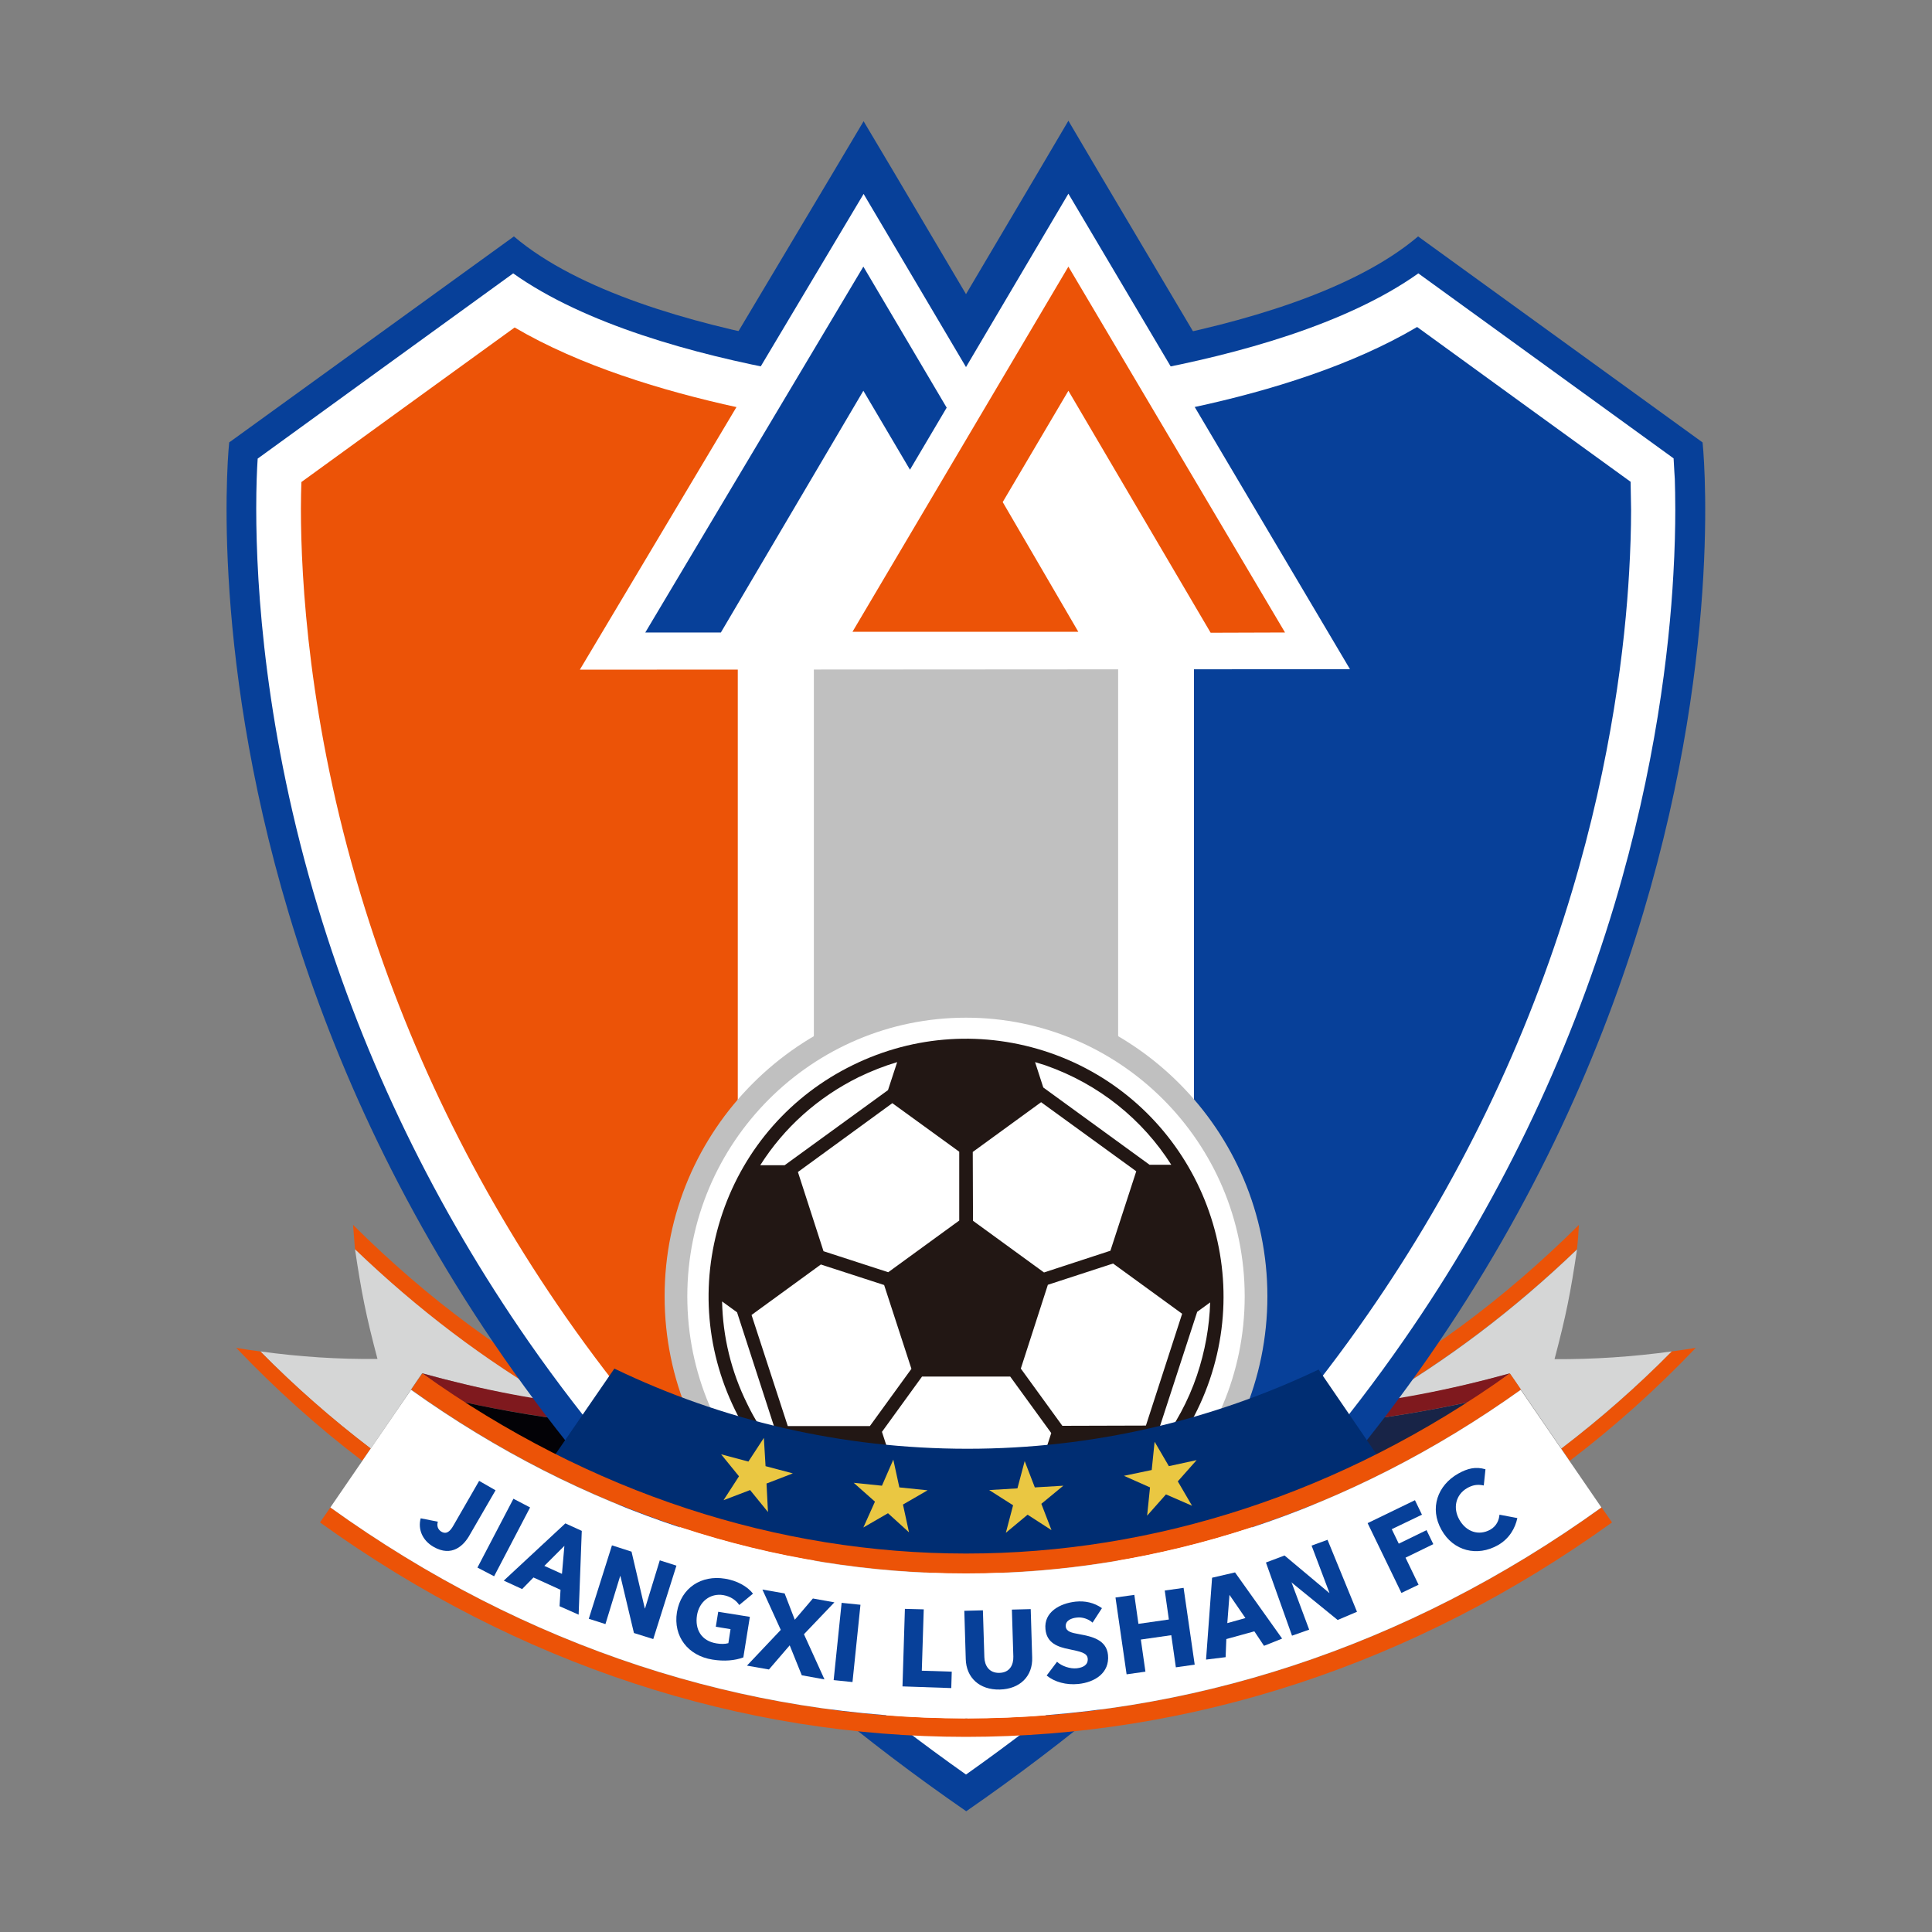 <?xml version="1.0" encoding="utf-8"?>
<!-- Created by @FCLOGO 2023-10-2 GMT+8 21:43:56 . https://fclogo.top/ -->
<!-- FOR PERSONAL USE ONLY NOT FOR COMMERCIAL USE -->
<svg version="1.1" xmlns="http://www.w3.org/2000/svg" xmlns:xlink="http://www.w3.org/1999/xlink" x="0px" y="0px"
	 viewBox="0 0 800 800" style="enable-background:new 0 0 800 800;" xml:space="preserve">
<rect x="0" y="0" width="800" height="800" fill="#808080" stroke="none"/>
<style type="text/css">
	.st0{fill:#074099;}
	.st1{fill:#EC5307;}
	.st2{fill:#D5D6D6;}
	.st3{fill:#182447;}
	.st4{fill:#7F191E;}
	.st5{fill:#030206;}
	.st6{fill:#FFFFFF;}
	.st7{fill:#C0C0C0;}
	.st8{fill-rule:evenodd;clip-rule:evenodd;fill:#C0C0C0;}
	.st9{fill-rule:evenodd;clip-rule:evenodd;fill:#FFFFFF;}
	.st10{fill-rule:evenodd;clip-rule:evenodd;fill:#221714;}
	.st11{fill:#002D72;}
	.st12{fill:#EAC742;}
</style>
<g>
	<polygon class="st0" points="483.8,292.9 483.5,292.4 473.3,292.4 446.5,292.4 353,292.4 326.1,292.4 316.2,292.4 316,292.7 
		307.2,292.7 298.5,292.7 267.2,292.7 240.1,292.7 213,292.7 226.9,269.4 240.8,246.1 344.4,72.4 357.6,50.2 370.8,72.4 400,121.8 
		429.2,72.4 442.4,50 455.6,72.4 558.6,246.2 572.3,269.3 586,292.4 559.1,292.5 532.3,292.6 501.5,292.8 492.6,292.8 	"/>
	<path class="st1" d="M551.2,582.7c38.4-20.1,71.3-44.5,102.6-75.5c-0.2,4-0.4,6.1-0.8,10.1c-26.1,25-53.3,45.6-84.1,63.6
		C561.7,581.8,558.2,582.2,551.2,582.7"/>
	<path class="st1" d="M702.2,558.1c-16.2,17-33.7,32.7-52.2,46.8c-1.4-2-2.1-3-3.5-5.1c16.1-12.2,31.4-25.7,45.7-40.2
		C696.2,559,698.2,558.8,702.2,558.1"/>
	<path class="st2" d="M692.2,559.6c-14.3,14.5-29.6,27.9-45.7,40.2c-8.5-12.4-12.8-18.7-21.3-31.1c-18.8,5.2-37,9.2-56.3,12.3
		c30.9-18,58-38.6,84.1-63.6c-2.7,18.1-4.5,27.2-9.3,45.4C659.9,562.9,676.1,561.8,692.2,559.6"/>
	<path class="st1" d="M146.2,507.2c31.2,31,64.1,55.3,102.6,75.5c-7-0.5-10.6-0.8-17.7-1.7c-30.9-18-58-38.6-84.1-63.6
		C146.7,513.3,146.5,511.2,146.2,507.2"/>
	<path class="st2" d="M153.5,599.8c-16.1-12.2-31.4-25.7-45.7-40.2c16.1,2.2,32.3,3.3,48.5,3.1c-4.8-18.2-6.6-27.3-9.3-45.4
		c26.1,25,53.2,45.6,84.1,63.6c-19.2-3-37.4-7-56.3-12.3C166.3,581.1,162.1,587.3,153.5,599.8"/>
	<path class="st1" d="M150,604.9c-18.6-14.1-36-29.8-52.2-46.8c4,0.7,6,1,10,1.5c14.3,14.5,29.6,27.9,45.7,40.2
		C152.1,601.8,151.4,602.8,150,604.9"/>
	<path class="st3" d="M562.2,607.5c-3.2-7.3-4.8-10.9-8-18.2c18.7-2,36.4-4.9,54.8-8.9C593.9,590.5,578.3,599.6,562.2,607.5"/>
	<path class="st4" d="M554.1,589.3c-1.2-2.7-1.8-4-2.9-6.6c25.4-2.6,49.3-7.2,73.9-14c-6.4,4.9-9.7,7.2-16.2,11.7
		C590.5,584.4,572.8,587.3,554.1,589.3"/>
	<path class="st4" d="M174.9,568.7c24.7,6.8,48.5,11.4,73.9,14c-1.2,2.6-1.8,4-2.9,6.6c-18.7-2-36.4-4.9-54.8-8.9
		C184.5,575.9,181.3,573.5,174.9,568.7"/>
	<path class="st5" d="M191.1,580.4c18.4,4,36.1,7,54.8,8.9c-3.2,7.3-4.8,10.9-8,18.2C221.7,599.6,206.1,590.5,191.1,580.4"/>
	<path class="st0" d="M705,183.2L587.2,97.9C533.6,143.4,401,150.6,401,150.6h-2c0,0-132.6-7.2-186.2-52.7L94.9,183.2
		c0,0-35.9,331.2,305.2,566.8C741,514.1,705,183.2,705,183.2"/>
	<path class="st6" d="M401.6,162.9c-0.2,0-0.5,0-0.7,0h-2c-0.2,0-0.4,0-0.7,0c-5.3-0.3-126.1-7.4-185.7-49.7
		c-12.5,9-97.8,70.9-105.8,76.7c-0.3,4.4-0.6,11.4-0.6,20.7c0,32.6,3.7,92.9,25.6,165.3c19.3,63.8,48.7,124.3,87.3,179.8
		c46.9,67.3,107.9,127.5,181,179.1c73.4-51.9,134.4-112.3,181.3-179.9c38.7-55.7,68-116.4,87.2-180.3c17-56.8,22.7-105.7,24.4-136.7
		c0.6-10.4,0.8-19.5,0.8-26.9c0-5.1-0.1-9.3-0.2-12.7c0,0-0.3-4.4-0.5-8.5c-8.1-5.9-93.3-67.6-105.7-76.6
		C527.8,155.5,407,162.6,401.6,162.9"/>
	<path class="st1" d="M124.8,199.6c-0.1,3.1-0.2,6.8-0.2,11c0,29.1,3.2,88.6,24.8,160c18.7,61.9,47.2,120.6,84.8,174.6
		c20.9,30,44.7,58.5,71.3,85.5v-462c-31.5-6.9-65.5-17.3-92.4-33.1C197.8,146.7,136,191.4,124.8,199.6"/>
	<path class="st7" d="M403.2,181.3L403.2,181.3c0,0-2,0-2,0h-2.5l-1.9,0c-6-0.3-29.1-1.4-59.8-5v494.9c20.1,14,41.1,27.6,63.1,40.6
		c21.9-13,42.9-26.5,62.9-40.5V176.4c-30.7,3.5-53.7,4.7-59.7,5C403.2,181.3,403.2,181.3,403.2,181.3"/>
	<g>
		<g>
			<path id="路径" class="st0" d="M494.4,168.6v462.1c26.8-27.3,50.9-56.1,71.9-86.4c37.6-54.1,66-113,84.6-175.1
				c16.5-55.1,22-102.4,23.7-132.4c0.5-8.8,0.8-17.5,0.8-25.8c0,0-0.2-10.3-0.2-11.5c-11.1-8-73-52.9-88.4-64.1
				C559.9,151.3,526,161.8,494.4,168.6"/>
		</g>
	</g>
	<path class="st8" d="M275.2,536.8c0-68.9,55.9-124.8,124.8-124.8s124.8,55.9,124.8,124.8c0,69-55.9,124.8-124.8,124.8
		C331.1,661.7,275.2,605.8,275.2,536.8"/>
	<path class="st9" d="M284.6,536.8c0-63.7,51.6-115.4,115.4-115.4s115.4,51.7,115.4,115.4c0,63.8-51.6,115.4-115.4,115.4
		S284.6,600.5,284.6,536.8"/>
	<path class="st10" d="M434.6,435.9c-26.9-9.2-55.9-7.4-81.4,5.1c-25.6,12.5-44.8,34.3-54,61.2c-9.2,27-7.4,55.9,5.1,81.5
		c12.5,25.6,34.3,44.8,61.2,54c26.9,9.2,55.9,7.4,81.4-5.1c25.6-12.5,44.8-34.3,54-61.2C519.9,515.7,490.2,455,434.6,435.9
		 M402.8,477l28.3-20.6l39.4,28.6l-10.7,32.9l-27.5,9l-29.4-21.4L402.8,477L402.8,477z M339.9,523.6l26.2,8.5l11.3,34.7l-17.2,23.7
		h-34l-15-46L339.9,523.6z M330.4,485.3l39.1-28.5l27.7,20.1v28.5l-29.4,21.4l-26.8-8.7L330.4,485.3z M365.2,592.9l16.6-22.9h36.5
		l17,23.4l-10.9,33.6h-48.1L365.2,592.9z M439.9,590.4l-17.2-23.7l11.2-34.7l27-8.8l28.6,20.8l-15,46.3L439.9,590.4L439.9,590.4z
		 M485,482.3H476l-44-32l-3.4-10.5c1.4,0.4,2.8,0.9,4.2,1.3C455.2,448.9,473.2,463.7,485,482.3 M355.6,446
		c5.2-2.5,10.5-4.6,15.9-6.2l-3.8,11.6l-42.8,31.1h-10.1C324.6,467,338.6,454.4,355.6,446 M299,538.9l6.2,4.5l16.6,51.2l-1.4,4.4
		c-4.2-5.5-8-11.4-11-17.7C302.7,567.8,299.3,553.4,299,538.9 M371.5,633.8l1.9-1.4v0.1h53.8l1.7,1.2
		C410.2,639.3,390.4,639.4,371.5,633.8 M495.6,569.6c-3.6,10.6-8.9,20.3-15.5,29l-1.2-3.7l16.8-51.6l-0.1,0l5.5-4
		C500.8,549.3,499,559.5,495.6,569.6"/>
	<path class="st11" d="M572.6,606L546,567.1c-44.1,21-93.4,32.8-145.4,32.8c-52.4,0-102-11.9-146.2-33.2l-26.7,38.8
		c52,26.2,110.7,41,172.9,41C462.4,646.6,520.8,632,572.6,606"/>
	<path class="st1" d="M667.5,630.4C503,748.8,297,748.8,132.5,630.4c1.7-2.5,2.6-3.7,4.3-6.2c161.8,116.5,364.6,116.5,526.4,0
		C664.9,626.7,665.8,627.9,667.5,630.4"/>
	<path class="st1" d="M174.9,568.7c139.2,99.4,311,99.5,450.3,0c1.9,2.7,2.8,4,4.6,6.7c-142.1,101.5-317.4,101.5-459.5,0
		C172.1,572.7,173,571.4,174.9,568.7"/>
	<path class="st6" d="M136.8,624.2l33.4-48.7c142.1,101.5,317.4,101.5,459.5,0l33.4,48.7C501.4,740.6,298.6,740.6,136.8,624.2"/>
	<polygon class="st12" points="316.3,595.4 317,607.1 328.3,610.1 317.4,614.3 318,626.1 310.6,617 299.6,621.2 306,611.3 
		298.6,602.2 309.9,605.2 	"/>
	<polygon class="st12" points="369.9,604.4 372.4,615.9 384.1,617.1 373.9,623 376.4,634.5 367.7,626.6 357.5,632.5 362.3,621.8 
		353.5,614 365.2,615.2 	"/>
	<polygon class="st12" points="424.3,605 428.5,615.9 440.3,615.2 431.2,622.7 435.4,633.6 425.5,627.2 416.5,634.7 419.5,623.3 
		409.6,617 421.3,616.3 	"/>
	<polygon class="st12" points="478.1,597 484,607.1 495.5,604.6 487.7,613.4 493.6,623.5 482.8,618.8 475,627.6 476.2,615.9 
		465.4,611.1 476.9,608.7 	"/>
	<polygon class="st6" points="442.4,80.2 400,152 357.6,80.3 240.1,277.3 559,277.1 	"/>
	<polygon class="st1" points="501.3,262 532.1,261.9 442.4,110.4 353,261.6 446.5,261.6 415.2,207.9 442.4,161.8 	"/>
	<polygon class="st0" points="376.8,194.5 392,168.8 357.5,110.4 267.2,261.9 298.5,261.9 357.5,161.8 	"/>
</g>
<g>
	<path class="st0" d="M179.5,640.5c-4.7-2.7-6.5-7.4-5.3-11.8l7.1,1.4c-0.5,1.7,0,3.2,1.4,4.1c2.2,1.3,3.7-0.1,5.1-2.6l10.6-18.4
		l6.8,3.9l-10.6,18.3C192.1,640,187.1,644.9,179.5,640.5z"/>
	<path class="st0" d="M197.7,649.1l14.9-28.5l6.9,3.6l-14.9,28.5L197.7,649.1z"/>
	<path class="st0" d="M231.7,665.1l0.4-6.8l-11.2-5.1l-4.7,4.8l-7.6-3.5l25.5-23.7l6.8,3.1l-1.3,34.7L231.7,665.1z M233.7,640.1
		l-8.3,8.3l7.3,3.3L233.7,640.1z"/>
	<path class="st0" d="M262.5,676.2l-5.6-23.6l-0.1,0l-6.1,19.9l-6.9-2.2l9.6-30.4l8.1,2.6L267,666l0.1,0l6.1-19.9l6.9,2.2l-9.6,30.4
		L262.5,676.2z"/>
	<path class="st0" d="M295,687.2c-10.1-1.6-16.3-9.6-14.7-19.6c1.7-10.2,10.2-15.5,19.9-13.9c5,0.8,9.3,3.2,11.6,6.2l-5.7,4.7
		c-1.2-1.9-3.6-3.6-6.6-4.1c-5.4-0.9-10,2.7-10.9,8.4c-0.9,5.8,1.8,10.6,8.1,11.6c1.8,0.3,3.5,0.3,4.9-0.1l0.9-5.8l-6.1-1l1-6.2
		l13.1,2.1l-2.7,16.8C304.3,687.6,299.9,688,295,687.2z"/>
	<path class="st0" d="M332,693.7l-5-12.4l-8.6,10l-9.1-1.6l14-14.8l-7.6-16.7l9.2,1.6l4.2,10.9l7.5-8.8l8.9,1.6l-12.6,13.2l8.5,18.7
		L332,693.7z"/>
	<path class="st0" d="M345.2,695.7l3.3-32l7.8,0.8l-3.3,32L345.2,695.7z"/>
	<path class="st0" d="M373.7,698.3l1-32.1l7.8,0.2l-0.8,25.4l12.4,0.4l-0.2,6.8L373.7,698.3z"/>
	<path class="st0" d="M414,699.6c-8.4,0.2-13.9-4.9-14.1-12.6l-0.6-20l7.7-0.2l0.6,19.4c0.1,3.4,1.9,6.6,6.2,6.5
		c4.4-0.1,5.9-3.4,5.8-6.8l-0.6-19.4l7.8-0.2l0.6,20C427.7,694,422.4,699.4,414,699.6z"/>
	<path class="st0" d="M452.4,671.9c-1.6-1.5-4.3-2.4-6.5-2.1c-2.2,0.2-4.8,1.2-4.6,3.7c0.2,2.1,2.3,2.6,5.7,3.2
		c4.9,0.9,11.2,2.2,11.8,8.6c0.7,7.4-5.4,11.3-12.3,12c-5,0.5-9.8-0.8-13.1-3.5l4.3-5.7c1.9,1.8,5.4,3,8.2,2.7
		c2.6-0.3,4.7-1.4,4.5-4c-0.2-2.4-3-2.9-7.7-3.9c-4.6-0.9-9.3-2.5-9.8-8.3c-0.7-7.1,6-10.7,12.5-11.4c3.9-0.4,7.6,0.4,10.9,2.7
		L452.4,671.9z"/>
	<path class="st0" d="M486.9,690.4l-1.9-13.3l-12.6,1.8l1.9,13.3l-7.8,1.1l-4.6-31.8l7.8-1.1l1.7,12l12.6-1.8l-1.7-12l7.8-1.1
		l4.6,31.8L486.9,690.4z"/>
	<path class="st0" d="M523.4,681.5l-4-6l-11.6,3.2l-0.3,7.5l-8.1,1l2.5-33.9l9.5-2.2l19.5,27.4L523.4,681.5z M509.1,660.4l-0.9,11.7
		l7.5-2.1L509.1,660.4z"/>
	<path class="st0" d="M553.9,670.8l-19.3-15.7l0.3,0.4l7.2,19.3l-7.1,2.5l-10.8-30.3l7.7-2.9l18.5,15.5l0.1,0l-7.4-19.6l6.6-2.4
		l12.2,29.8L553.9,670.8z"/>
	<path class="st0" d="M576.3,633.2l2.9,6l11.5-5.6l2.8,5.8l-11.5,5.6l5.4,11.2l-7.1,3.4l-14-28.9l19.6-9.5l2.9,6L576.3,633.2z"/>
	<path class="st0" d="M620.3,639.8c-8.6,4.9-18.5,2.5-23.4-6.3c-5.1-9-1.6-18.5,6.9-23.3c3.9-2.2,7.3-3,11.3-1.8l-0.7,6.7
		c-2.8-0.6-4.8-0.1-6.9,1.1c-4.7,2.7-6,8.2-3.2,13.1c2.9,5.1,8.1,6.7,12.8,4.1c2.6-1.5,3.6-3.9,3.8-6.2l7.4,1.4
		C627.4,632.8,625,637.1,620.3,639.8z"/>
</g>
</svg>
